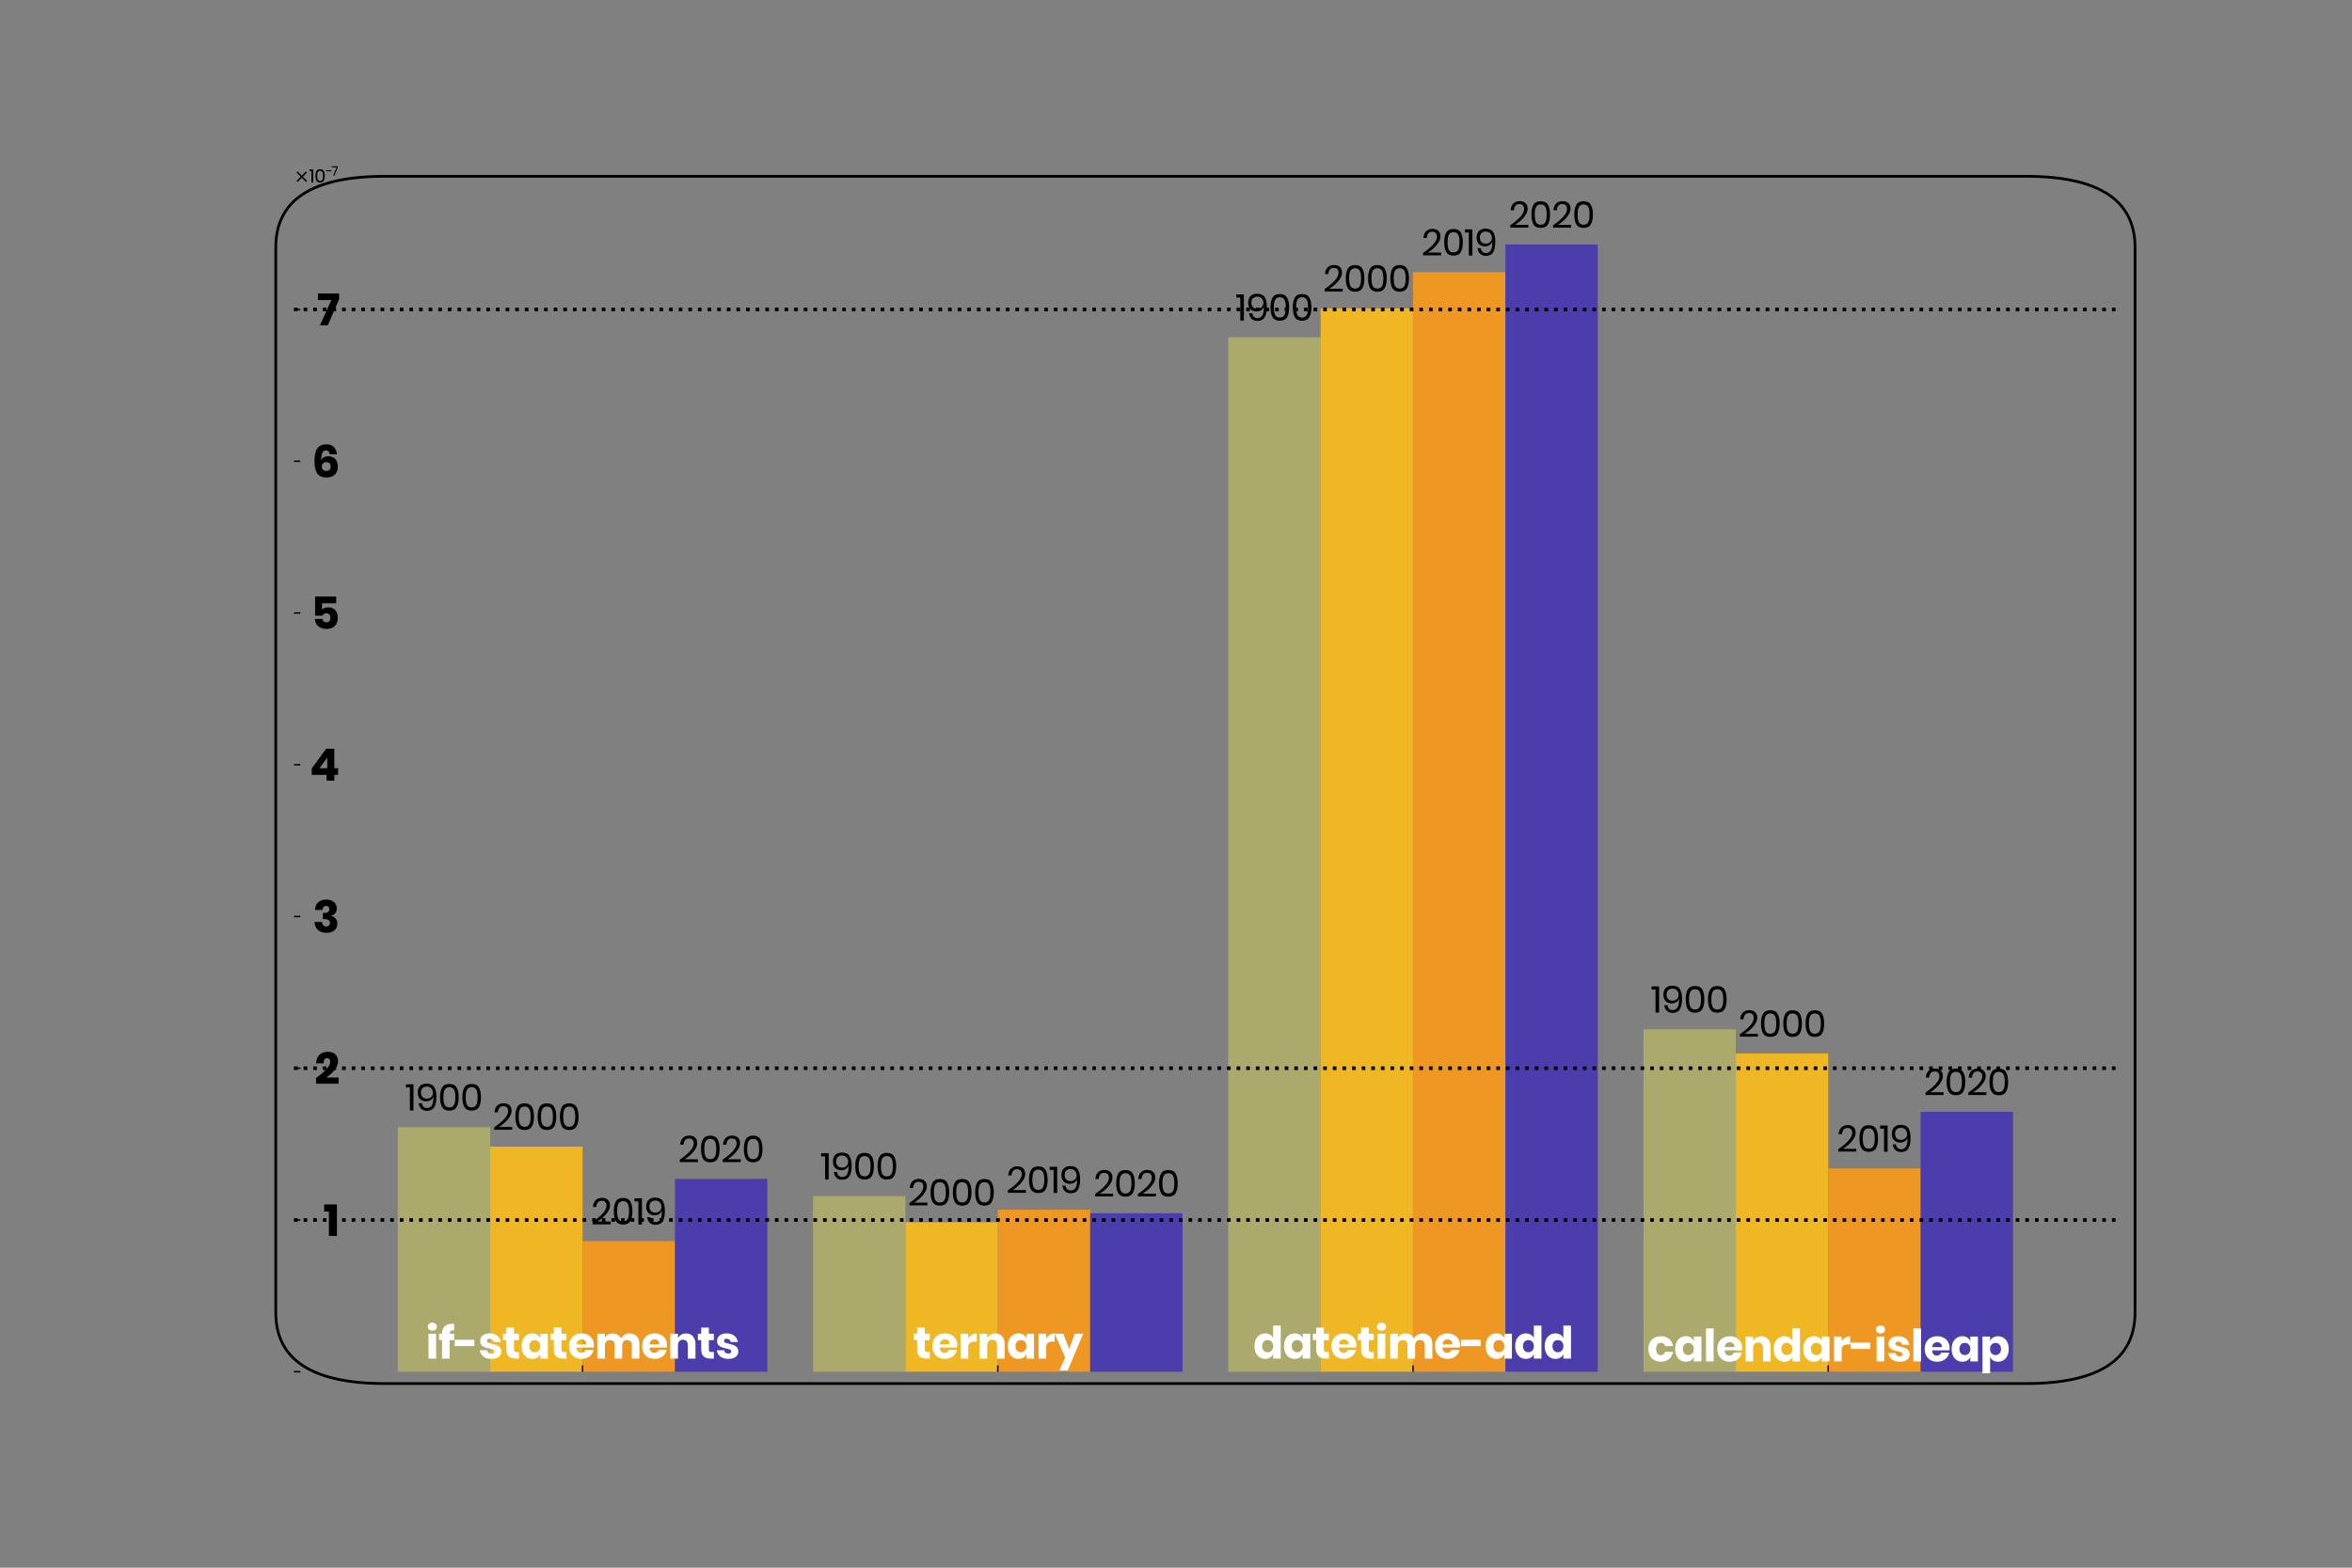 <?xml version="1.0" encoding="utf-8" standalone="no"?>
<!DOCTYPE svg PUBLIC "-//W3C//DTD SVG 1.1//EN"
  "http://www.w3.org/Graphics/SVG/1.1/DTD/svg11.dtd">
<svg xmlns:xlink="http://www.w3.org/1999/xlink" width="1296pt" height="864pt" viewBox="0 0 1296 864" xmlns="http://www.w3.org/2000/svg" version="1.1">
 <rect x="0" y="0" width="1296" height="864" fill="#808080" stroke="none"/>
 <defs>
  <style type="text/css">*{stroke-linejoin: round; stroke-linecap: butt}</style>
 </defs>
 <g id="figure_1">
  <g id="patch_1">
   <path d="M 0 864 
L 1296 864 
L 1296 0 
L 0 0 
L 0 864 
z
" style="fill: none"/>
  </g>
  <g id="axes_1">
   <g id="patch_2">
    <path d="M 212.22 762.523 
L 1116.18 762.523 
Q 1176.444 762.523 1176.444 723.384 
L 1176.444 136.296 
Q 1176.444 97.157 1116.18 97.157 
L 212.22 97.157 
Q 151.956 97.157 151.956 136.296 
L 151.956 723.384 
Q 151.956 762.523 212.22 762.523 
L 212.22 762.523 
z
" style="fill: none; stroke: #000000; stroke-width: 1.5; stroke-linejoin: miter"/>
   </g>
   <g id="patch_3">
    <path d="M 219.198 756 
L 270.105 756 
L 270.105 621.23 
L 219.198 621.23 
z
" clip-path="url(#p63f10319b5)" style="fill: #afad6a; opacity: 0.9"/>
   </g>
   <g id="patch_4">
    <path d="M 447.991 756 
L 498.897 756 
L 498.897 659.227 
L 447.991 659.227 
z
" clip-path="url(#pdad2a21446)" style="fill: #afad6a; opacity: 0.9"/>
   </g>
   <g id="patch_5">
    <path d="M 676.784 756 
L 727.69 756 
L 727.69 185.898 
L 676.784 185.898 
z
" clip-path="url(#pf46145ec86)" style="fill: #afad6a; opacity: 0.9"/>
   </g>
   <g id="patch_6">
    <path d="M 905.576 756 
L 956.483 756 
L 956.483 567.266 
L 905.576 567.266 
z
" clip-path="url(#p18d06b6b58)" style="fill: #afad6a; opacity: 0.9"/>
   </g>
   <g id="patch_7">
    <path d="M 270.105 756 
L 321.011 756 
L 321.011 631.917 
L 270.105 631.917 
z
" clip-path="url(#p0aca94f33d)" style="fill: #fabd19; opacity: 0.9"/>
   </g>
   <g id="patch_8">
    <path d="M 498.897 756 
L 549.804 756 
L 549.804 673.611 
L 498.897 673.611 
z
" clip-path="url(#pad2357aa92)" style="fill: #fabd19; opacity: 0.9"/>
   </g>
   <g id="patch_9">
    <path d="M 727.69 756 
L 778.596 756 
L 778.596 169.921 
L 727.69 169.921 
z
" clip-path="url(#p68ef05a695)" style="fill: #fabd19; opacity: 0.9"/>
   </g>
   <g id="patch_10">
    <path d="M 956.483 756 
L 1007.389 756 
L 1007.389 580.608 
L 956.483 580.608 
z
" clip-path="url(#p1e94ee6fdb)" style="fill: #fabd19; opacity: 0.9"/>
   </g>
   <g id="patch_11">
    <path d="M 321.011 756 
L 371.917 756 
L 371.917 684.053 
L 321.011 684.053 
z
" clip-path="url(#pe748bbe2ff)" style="fill: #fa9a19; opacity: 0.9"/>
   </g>
   <g id="patch_12">
    <path d="M 549.804 756 
L 600.71 756 
L 600.71 666.688 
L 549.804 666.688 
z
" clip-path="url(#p1624d0260a)" style="fill: #fa9a19; opacity: 0.9"/>
   </g>
   <g id="patch_13">
    <path d="M 778.596 756 
L 829.503 756 
L 829.503 150.025 
L 778.596 150.025 
z
" clip-path="url(#p8301517393)" style="fill: #fa9a19; opacity: 0.9"/>
   </g>
   <g id="patch_14">
    <path d="M 1007.389 756 
L 1058.295 756 
L 1058.295 643.954 
L 1007.389 643.954 
z
" clip-path="url(#pd35efb8600)" style="fill: #fa9a19; opacity: 0.9"/>
   </g>
   <g id="patch_15">
    <path d="M 371.917 756 
L 422.824 756 
L 422.824 649.737 
L 371.917 649.737 
z
" clip-path="url(#p15618de3b2)" style="fill: #4536b0; opacity: 0.9"/>
   </g>
   <g id="patch_16">
    <path d="M 600.71 756 
L 651.616 756 
L 651.616 668.669 
L 600.71 668.669 
z
" clip-path="url(#p0d376316de)" style="fill: #4536b0; opacity: 0.9"/>
   </g>
   <g id="patch_17">
    <path d="M 829.503 756 
L 880.409 756 
L 880.409 134.743 
L 829.503 134.743 
z
" clip-path="url(#p85903f6db3)" style="fill: #4536b0; opacity: 0.9"/>
   </g>
   <g id="patch_18">
    <path d="M 1058.295 756 
L 1109.202 756 
L 1109.202 612.778 
L 1058.295 612.778 
z
" clip-path="url(#p15b911662e)" style="fill: #4536b0; opacity: 0.9"/>
   </g>
   <g id="matplotlib.axis_1">
    <g id="xtick_1">
     <g id="line2d_1">
      <path d="M 321.011 756 
L 321.011 103.68 
" clip-path="url(#pc9664ea91f)" style="fill: none; stroke: #000000; stroke-opacity: 0; stroke-width: 0.8; stroke-linecap: square"/>
     </g>
     <g id="line2d_2">
      <defs>
       <path id="m629351a240" d="M 0 0 
L 0 -3.5 
" style="stroke: #000000; stroke-width: 0.8"/>
      </defs>
      <g>
       <use xlink:href="#m629351a240" x="321.011" y="756" style="stroke: #000000; stroke-width: 0.8"/>
      </g>
     </g>
     <g id="text_1">
      <!-- if-statements -->
      <g style="fill: #ffffff" transform="translate(234.658 748.76) scale(0.24 -0.24)">
       <defs>
        <path id="Poppins-Bold-69" d="M 275 4576 
Q 275 4826 454 4989 
Q 634 5152 928 5152 
Q 1222 5152 1401 4989 
Q 1581 4826 1581 4576 
Q 1581 4333 1401 4169 
Q 1222 4006 928 4006 
Q 634 4006 454 4169 
Q 275 4333 275 4576 
z
M 1472 3571 
L 1472 0 
L 378 0 
L 378 3571 
L 1472 3571 
z
" transform="scale(0.016)"/>
        <path id="Poppins-Bold-66" d="M 2131 4058 
Q 1862 4058 1740 3942 
Q 1619 3827 1606 3571 
L 2253 3571 
L 2253 2650 
L 1606 2650 
L 1606 0 
L 512 0 
L 512 2650 
L 83 2650 
L 83 3571 
L 512 3571 
L 512 3610 
Q 512 4275 899 4636 
Q 1286 4998 2022 4998 
Q 2176 4998 2253 4992 
L 2253 4051 
L 2131 4058 
z
" transform="scale(0.016)"/>
        <path id="Poppins-Bold-2d" d="M 2861 2701 
L 2861 1792 
L 38 1792 
L 38 2701 
L 2861 2701 
z
" transform="scale(0.016)"/>
        <path id="Poppins-Bold-73" d="M 1677 3616 
Q 2355 3616 2761 3277 
Q 3168 2938 3270 2381 
L 2246 2381 
Q 2202 2598 2045 2723 
Q 1888 2848 1651 2848 
Q 1466 2848 1370 2768 
Q 1274 2688 1274 2541 
Q 1274 2374 1450 2291 
Q 1626 2208 2003 2125 
Q 2413 2029 2675 1929 
Q 2938 1830 3130 1606 
Q 3322 1382 3322 1005 
Q 3322 698 3155 461 
Q 2989 224 2675 89 
Q 2362 -45 1933 -45 
Q 1210 -45 774 275 
Q 339 595 243 1190 
L 1299 1190 
Q 1325 960 1494 838 
Q 1664 717 1933 717 
Q 2118 717 2214 803 
Q 2310 890 2310 1030 
Q 2310 1216 2134 1296 
Q 1958 1376 1562 1466 
Q 1165 1549 909 1645 
Q 653 1741 467 1955 
Q 282 2170 282 2541 
Q 282 3021 646 3318 
Q 1011 3616 1677 3616 
z
" transform="scale(0.016)"/>
        <path id="Poppins-Bold-74" d="M 2400 941 
L 2400 0 
L 1907 0 
Q 1280 0 931 310 
Q 582 621 582 1338 
L 582 2650 
L 102 2650 
L 102 3571 
L 582 3571 
L 582 4448 
L 1677 4448 
L 1677 3571 
L 2394 3571 
L 2394 2650 
L 1677 2650 
L 1677 1318 
Q 1677 1107 1763 1024 
Q 1850 941 2054 941 
L 2400 941 
z
" transform="scale(0.016)"/>
        <path id="Poppins-Bold-61" d="M 1734 3616 
Q 2144 3616 2438 3430 
Q 2733 3245 2874 2925 
L 2874 3571 
L 3962 3571 
L 3962 0 
L 2874 0 
L 2874 646 
Q 2733 326 2438 140 
Q 2144 -45 1734 -45 
Q 1293 -45 944 176 
Q 595 397 393 813 
Q 192 1229 192 1786 
Q 192 2349 393 2761 
Q 595 3174 944 3395 
Q 1293 3616 1734 3616 
z
M 2086 2656 
Q 1734 2656 1520 2425 
Q 1306 2195 1306 1786 
Q 1306 1376 1520 1145 
Q 1734 915 2086 915 
Q 2432 915 2653 1152 
Q 2874 1389 2874 1786 
Q 2874 2189 2653 2422 
Q 2432 2656 2086 2656 
z
" transform="scale(0.016)"/>
        <path id="Poppins-Bold-65" d="M 3770 1882 
Q 3770 1747 3738 1587 
L 1261 1587 
Q 1280 1184 1465 1008 
Q 1651 832 1939 832 
Q 2182 832 2342 953 
Q 2502 1075 2554 1267 
L 3712 1267 
Q 3642 890 3405 592 
Q 3168 294 2803 124 
Q 2438 -45 1990 -45 
Q 1466 -45 1059 176 
Q 653 397 422 813 
Q 192 1229 192 1786 
Q 192 2349 419 2761 
Q 646 3174 1056 3395 
Q 1466 3616 1990 3616 
Q 2522 3616 2925 3398 
Q 3328 3181 3549 2787 
Q 3770 2394 3770 1882 
z
M 2662 2048 
Q 2669 2400 2473 2576 
Q 2278 2752 1990 2752 
Q 1690 2752 1491 2573 
Q 1293 2394 1267 2048 
L 2662 2048 
z
" transform="scale(0.016)"/>
        <path id="Poppins-Bold-6d" d="M 5005 3610 
Q 5664 3610 6041 3203 
Q 6419 2797 6419 2074 
L 6419 0 
L 5331 0 
L 5331 1946 
Q 5331 2285 5148 2473 
Q 4966 2662 4653 2662 
Q 4326 2662 4137 2460 
Q 3949 2259 3949 1894 
L 3949 0 
L 2854 0 
L 2854 1946 
Q 2854 2285 2675 2473 
Q 2496 2662 2182 2662 
Q 1856 2662 1664 2464 
Q 1472 2266 1472 1894 
L 1472 0 
L 378 0 
L 378 3571 
L 1472 3571 
L 1472 2963 
Q 1613 3264 1904 3437 
Q 2195 3610 2586 3610 
Q 2995 3610 3308 3421 
Q 3622 3232 3782 2880 
Q 3968 3213 4291 3411 
Q 4614 3610 5005 3610 
z
" transform="scale(0.016)"/>
        <path id="Poppins-Bold-6e" d="M 2643 3610 
Q 3258 3610 3619 3200 
Q 3981 2790 3981 2074 
L 3981 0 
L 2886 0 
L 2886 1946 
Q 2886 2304 2697 2505 
Q 2509 2707 2195 2707 
Q 1862 2707 1667 2496 
Q 1472 2285 1472 1894 
L 1472 0 
L 378 0 
L 378 3571 
L 1472 3571 
L 1472 2918 
Q 1626 3238 1930 3424 
Q 2234 3610 2643 3610 
z
" transform="scale(0.016)"/>
       </defs>
       <use xlink:href="#Poppins-Bold-69"/>
       <use xlink:href="#Poppins-Bold-66" x="28.9"/>
       <use xlink:href="#Poppins-Bold-2d" x="65.7"/>
       <use xlink:href="#Poppins-Bold-73" x="120"/>
       <use xlink:href="#Poppins-Bold-74" x="175.5"/>
       <use xlink:href="#Poppins-Bold-61" x="216.7"/>
       <use xlink:href="#Poppins-Bold-74" x="284.5"/>
       <use xlink:href="#Poppins-Bold-65" x="325.7"/>
       <use xlink:href="#Poppins-Bold-6d" x="387.6"/>
       <use xlink:href="#Poppins-Bold-65" x="493.4"/>
       <use xlink:href="#Poppins-Bold-6e" x="555.3"/>
       <use xlink:href="#Poppins-Bold-74" x="622.9"/>
       <use xlink:href="#Poppins-Bold-73" x="664.1"/>
      </g>
     </g>
    </g>
    <g id="xtick_2">
     <g id="line2d_3">
      <path d="M 549.804 756 
L 549.804 103.68 
" clip-path="url(#p49f3ff0479)" style="fill: none; stroke: #000000; stroke-opacity: 0; stroke-width: 0.8; stroke-linecap: square"/>
     </g>
     <g id="line2d_4">
      <g>
       <use xlink:href="#m629351a240" x="549.804" y="756" style="stroke: #000000; stroke-width: 0.8"/>
      </g>
     </g>
     <g id="text_2">
      <!-- ternary -->
      <g style="fill: #ffffff" transform="translate(503.135 748.76) scale(0.24 -0.24)">
       <defs>
        <path id="Poppins-Bold-72" d="M 1472 2899 
Q 1677 3226 2000 3418 
Q 2323 3610 2701 3610 
L 2701 2438 
L 2387 2438 
Q 1952 2438 1712 2252 
Q 1472 2067 1472 1626 
L 1472 0 
L 378 0 
L 378 3571 
L 1472 3571 
L 1472 2899 
z
" transform="scale(0.016)"/>
        <path id="Poppins-Bold-79" d="M 1203 3571 
L 2061 1382 
L 2861 3571 
L 4070 3571 
L 1843 -1702 
L 640 -1702 
L 1478 134 
L -19 3571 
L 1203 3571 
z
" transform="scale(0.016)"/>
       </defs>
       <use xlink:href="#Poppins-Bold-74"/>
       <use xlink:href="#Poppins-Bold-65" x="41.2"/>
       <use xlink:href="#Poppins-Bold-72" x="103.1"/>
       <use xlink:href="#Poppins-Bold-6e" x="146.6"/>
       <use xlink:href="#Poppins-Bold-61" x="214.2"/>
       <use xlink:href="#Poppins-Bold-72" x="282"/>
       <use xlink:href="#Poppins-Bold-79" x="325.5"/>
      </g>
     </g>
    </g>
    <g id="xtick_3">
     <g id="line2d_5">
      <path d="M 778.596 756 
L 778.596 103.68 
" clip-path="url(#p4f40e15f5f)" style="fill: none; stroke: #000000; stroke-opacity: 0; stroke-width: 0.8; stroke-linecap: square"/>
     </g>
     <g id="line2d_6">
      <g>
       <use xlink:href="#m629351a240" x="778.596" y="756" style="stroke: #000000; stroke-width: 0.8"/>
      </g>
     </g>
     <g id="text_3">
      <!-- datetime-add -->
      <g style="fill: #ffffff" transform="translate(690.492 748.76) scale(0.24 -0.24)">
       <defs>
        <path id="Poppins-Bold-64" d="M 1734 3616 
Q 2144 3616 2438 3430 
Q 2733 3245 2867 2925 
L 2867 4736 
L 3962 4736 
L 3962 0 
L 2867 0 
L 2867 646 
Q 2733 326 2438 140 
Q 2144 -45 1734 -45 
Q 1293 -45 944 176 
Q 595 397 393 813 
Q 192 1229 192 1786 
Q 192 2349 393 2761 
Q 595 3174 944 3395 
Q 1293 3616 1734 3616 
z
M 2086 2656 
Q 1734 2656 1520 2425 
Q 1306 2195 1306 1786 
Q 1306 1376 1520 1145 
Q 1734 915 2086 915 
Q 2432 915 2653 1152 
Q 2874 1389 2874 1786 
Q 2874 2189 2653 2422 
Q 2432 2656 2086 2656 
z
" transform="scale(0.016)"/>
       </defs>
       <use xlink:href="#Poppins-Bold-64"/>
       <use xlink:href="#Poppins-Bold-61" x="67.8"/>
       <use xlink:href="#Poppins-Bold-74" x="135.6"/>
       <use xlink:href="#Poppins-Bold-65" x="176.8"/>
       <use xlink:href="#Poppins-Bold-74" x="238.7"/>
       <use xlink:href="#Poppins-Bold-69" x="279.9"/>
       <use xlink:href="#Poppins-Bold-6d" x="308.8"/>
       <use xlink:href="#Poppins-Bold-65" x="414.6"/>
       <use xlink:href="#Poppins-Bold-2d" x="476.5"/>
       <use xlink:href="#Poppins-Bold-61" x="530.8"/>
       <use xlink:href="#Poppins-Bold-64" x="598.6"/>
       <use xlink:href="#Poppins-Bold-64" x="666.4"/>
      </g>
     </g>
    </g>
    <g id="xtick_4">
     <g id="line2d_7">
      <path d="M 1007.389 756 
L 1007.389 103.68 
" clip-path="url(#pe0e72e39de)" style="fill: none; stroke: #000000; stroke-opacity: 0; stroke-width: 0.8; stroke-linecap: square"/>
     </g>
     <g id="line2d_8">
      <g>
       <use xlink:href="#m629351a240" x="1007.389" y="756" style="stroke: #000000; stroke-width: 0.8"/>
      </g>
     </g>
     <g id="text_4">
      <!-- calendar-isleap -->
      <g style="fill: #ffffff" transform="translate(907.572 750.32) scale(0.24 -0.24)">
       <defs>
        <path id="Poppins-Bold-63" d="M 1990 3616 
Q 2682 3616 3149 3235 
Q 3616 2854 3738 2189 
L 2579 2189 
Q 2528 2419 2368 2547 
Q 2208 2675 1965 2675 
Q 1677 2675 1491 2448 
Q 1306 2221 1306 1786 
Q 1306 1350 1491 1123 
Q 1677 896 1965 896 
Q 2208 896 2368 1024 
Q 2528 1152 2579 1382 
L 3738 1382 
Q 3616 717 3149 336 
Q 2682 -45 1990 -45 
Q 1466 -45 1059 176 
Q 653 397 422 813 
Q 192 1229 192 1786 
Q 192 2349 419 2761 
Q 646 3174 1056 3395 
Q 1466 3616 1990 3616 
z
" transform="scale(0.016)"/>
        <path id="Poppins-Bold-6c" d="M 1472 4736 
L 1472 0 
L 378 0 
L 378 4736 
L 1472 4736 
z
" transform="scale(0.016)"/>
        <path id="Poppins-Bold-70" d="M 2605 3616 
Q 3046 3616 3395 3395 
Q 3744 3174 3945 2761 
Q 4147 2349 4147 1786 
Q 4147 1229 3945 813 
Q 3744 397 3395 176 
Q 3046 -45 2605 -45 
Q 2195 -45 1900 140 
Q 1606 326 1472 646 
L 1472 -1702 
L 378 -1702 
L 378 3571 
L 1472 3571 
L 1472 2925 
Q 1606 3245 1900 3430 
Q 2195 3616 2605 3616 
z
M 2253 2656 
Q 1907 2656 1686 2422 
Q 1466 2189 1466 1786 
Q 1466 1389 1686 1152 
Q 1907 915 2253 915 
Q 2605 915 2819 1145 
Q 3034 1376 3034 1786 
Q 3034 2195 2819 2425 
Q 2605 2656 2253 2656 
z
" transform="scale(0.016)"/>
       </defs>
       <use xlink:href="#Poppins-Bold-63"/>
       <use xlink:href="#Poppins-Bold-61" x="61.4"/>
       <use xlink:href="#Poppins-Bold-6c" x="129.2"/>
       <use xlink:href="#Poppins-Bold-65" x="158.1"/>
       <use xlink:href="#Poppins-Bold-6e" x="220"/>
       <use xlink:href="#Poppins-Bold-64" x="287.6"/>
       <use xlink:href="#Poppins-Bold-61" x="355.4"/>
       <use xlink:href="#Poppins-Bold-72" x="423.2"/>
       <use xlink:href="#Poppins-Bold-2d" x="466.7"/>
       <use xlink:href="#Poppins-Bold-69" x="521"/>
       <use xlink:href="#Poppins-Bold-73" x="549.9"/>
       <use xlink:href="#Poppins-Bold-6c" x="605.4"/>
       <use xlink:href="#Poppins-Bold-65" x="634.3"/>
       <use xlink:href="#Poppins-Bold-61" x="696.2"/>
       <use xlink:href="#Poppins-Bold-70" x="764"/>
      </g>
     </g>
    </g>
   </g>
   <g id="matplotlib.axis_2">
    <g id="ytick_1">
     <g id="line2d_9">
      <defs>
       <path id="m633a7dfb45" d="M 0 0 
L 3.5 0 
" style="stroke: #000000; stroke-width: 0.8"/>
      </defs>
      <g>
       <use xlink:href="#m633a7dfb45" x="162" y="756" style="stroke: #000000; stroke-width: 0.8"/>
      </g>
     </g>
    </g>
    <g id="ytick_2">
     <g id="line2d_10">
      <path d="M 162 672.366 
L 1166.4 672.366 
" clip-path="url(#pfd43a3f41c)" style="fill: none; stroke-dasharray: 2,3.3; stroke-dashoffset: 0; stroke: #000000; stroke-width: 2"/>
     </g>
     <g id="line2d_11">
      <g>
       <use xlink:href="#m633a7dfb45" x="162" y="672.366" style="stroke: #000000; stroke-width: 0.8"/>
      </g>
     </g>
     <g id="text_5">
      <!-- $\mathdefault{1}$ -->
      <g transform="translate(178.36 681.246) scale(0.24 -0.24)">
       <defs>
        <path id="Poppins-Bold-31" d="M 70 3501 
L 70 4525 
L 1901 4525 
L 1901 0 
L 749 0 
L 749 3501 
L 70 3501 
z
" transform="scale(0.016)"/>
       </defs>
       <use xlink:href="#Poppins-Bold-31" transform="translate(0 0.297)"/>
      </g>
     </g>
    </g>
    <g id="ytick_3">
     <g id="line2d_12">
      <path d="M 162 588.733 
L 1166.4 588.733 
" clip-path="url(#p0f9d5e7682)" style="fill: none; stroke-dasharray: 2,3.3; stroke-dashoffset: 0; stroke: #000000; stroke-width: 2"/>
     </g>
     <g id="line2d_13">
      <g>
       <use xlink:href="#m633a7dfb45" x="162" y="588.733" style="stroke: #000000; stroke-width: 0.8"/>
      </g>
     </g>
     <g id="text_6">
      <!-- $\mathdefault{2}$ -->
      <g transform="translate(173.32 597.613) scale(0.24 -0.24)">
       <defs>
        <path id="Poppins-Bold-32" d="M 218 870 
Q 2253 2323 2253 3181 
Q 2253 3706 1798 3706 
Q 1542 3706 1424 3526 
Q 1306 3347 1293 2970 
L 224 2970 
Q 262 3795 723 4211 
Q 1184 4627 1888 4627 
Q 2624 4627 2998 4256 
Q 3373 3885 3373 3290 
Q 3373 2630 2867 2000 
Q 2362 1370 1658 934 
L 3443 934 
L 3443 51 
L 218 51 
L 218 870 
z
" transform="scale(0.016)"/>
       </defs>
       <use xlink:href="#Poppins-Bold-32" transform="translate(0 0.703)"/>
      </g>
     </g>
    </g>
    <g id="ytick_4">
     <g id="line2d_14">
      <g>
       <use xlink:href="#m633a7dfb45" x="162" y="505.099" style="stroke: #000000; stroke-width: 0.8"/>
      </g>
     </g>
     <g id="text_7">
      <!-- $\mathdefault{3}$ -->
      <g transform="translate(172.36 513.979) scale(0.24 -0.24)">
       <defs>
        <path id="Poppins-Bold-33" d="M 1933 4723 
Q 2406 4723 2745 4560 
Q 3085 4397 3261 4112 
Q 3437 3827 3437 3469 
Q 3437 3027 3209 2758 
Q 2982 2490 2643 2419 
L 2643 2387 
Q 3520 2106 3520 1293 
Q 3520 902 3341 598 
Q 3162 294 2819 124 
Q 2477 -45 1997 -45 
Q 1216 -45 758 339 
Q 301 723 262 1510 
L 1331 1510 
Q 1344 1210 1497 1037 
Q 1651 864 1946 864 
Q 2182 864 2320 1005 
Q 2458 1146 2458 1370 
Q 2458 1926 1651 1926 
L 1446 1926 
L 1446 2816 
L 1645 2816 
Q 2368 2803 2368 3334 
Q 2368 3565 2243 3689 
Q 2118 3814 1907 3814 
Q 1677 3814 1542 3657 
Q 1408 3501 1389 3238 
L 320 3238 
Q 352 3955 768 4339 
Q 1184 4723 1933 4723 
z
" transform="scale(0.016)"/>
       </defs>
       <use xlink:href="#Poppins-Bold-33" transform="translate(0 0.203)"/>
      </g>
     </g>
    </g>
    <g id="ytick_5">
     <g id="line2d_15">
      <g>
       <use xlink:href="#m633a7dfb45" x="162" y="421.465" style="stroke: #000000; stroke-width: 0.8"/>
      </g>
     </g>
     <g id="text_8">
      <!-- $\mathdefault{4}$ -->
      <g transform="translate(170.68 430.345) scale(0.24 -0.24)">
       <defs>
        <path id="Poppins-Bold-34" d="M 282 832 
L 282 1747 
L 2349 4582 
L 3526 4582 
L 3526 1786 
L 4070 1786 
L 4070 832 
L 3526 832 
L 3526 0 
L 2419 0 
L 2419 832 
L 282 832 
z
M 2509 3315 
L 1395 1786 
L 2509 1786 
L 2509 3315 
z
" transform="scale(0.016)"/>
       </defs>
       <use xlink:href="#Poppins-Bold-34" transform="translate(0 0.406)"/>
      </g>
     </g>
    </g>
    <g id="ytick_6">
     <g id="line2d_16">
      <g>
       <use xlink:href="#m633a7dfb45" x="162" y="337.831" style="stroke: #000000; stroke-width: 0.8"/>
      </g>
     </g>
     <g id="text_9">
      <!-- $\mathdefault{5}$ -->
      <g transform="translate(171.4 346.711) scale(0.24 -0.24)">
       <defs>
        <path id="Poppins-Bold-35" d="M 3610 3674 
L 1574 3674 
L 1574 2758 
Q 1709 2912 1949 2998 
Q 2189 3085 2470 3085 
Q 2925 3085 3232 2883 
Q 3539 2682 3686 2342 
Q 3834 2003 3834 1594 
Q 3834 851 3418 419 
Q 3002 -13 2246 -13 
Q 1734 -13 1356 169 
Q 979 352 774 678 
Q 570 1005 557 1434 
L 1626 1434 
Q 1658 1216 1802 1075 
Q 1946 934 2195 934 
Q 2483 934 2627 1120 
Q 2771 1306 2771 1613 
Q 2771 1907 2617 2067 
Q 2464 2227 2189 2227 
Q 1978 2227 1837 2134 
Q 1696 2042 1645 1894 
L 582 1894 
L 582 4634 
L 3610 4634 
L 3610 3674 
z
" transform="scale(0.016)"/>
       </defs>
       <use xlink:href="#Poppins-Bold-35" transform="translate(0 0.594)"/>
      </g>
     </g>
    </g>
    <g id="ytick_7">
     <g id="line2d_17">
      <g>
       <use xlink:href="#m633a7dfb45" x="162" y="254.198" style="stroke: #000000; stroke-width: 0.8"/>
      </g>
     </g>
     <g id="text_10">
      <!-- $\mathdefault{6}$ -->
      <g transform="translate(171.88 263.078) scale(0.24 -0.24)">
       <defs>
        <path id="Poppins-Bold-36" d="M 2560 3277 
Q 2515 3552 2384 3693 
Q 2253 3834 2010 3834 
Q 1638 3834 1481 3491 
Q 1325 3149 1338 2438 
Q 1446 2701 1712 2851 
Q 1978 3002 2330 3002 
Q 2970 3002 3341 2614 
Q 3712 2227 3712 1504 
Q 3712 1050 3526 698 
Q 3341 346 2979 150 
Q 2618 -45 2112 -45 
Q 1120 -45 742 569 
Q 365 1184 365 2272 
Q 365 3526 768 4118 
Q 1171 4710 2080 4710 
Q 2797 4710 3168 4304 
Q 3539 3898 3584 3277 
L 2560 3277 
z
M 1421 1555 
Q 1421 1261 1587 1078 
Q 1754 896 2074 896 
Q 2362 896 2525 1056 
Q 2688 1216 2688 1523 
Q 2688 1830 2521 1993 
Q 2355 2157 2067 2157 
Q 1792 2157 1606 2000 
Q 1421 1843 1421 1555 
z
" transform="scale(0.016)"/>
       </defs>
       <use xlink:href="#Poppins-Bold-36" transform="translate(0 0.406)"/>
      </g>
     </g>
    </g>
    <g id="ytick_8">
     <g id="line2d_18">
      <path d="M 162 170.564 
L 1166.4 170.564 
" clip-path="url(#p5cc899d87d)" style="fill: none; stroke-dasharray: 2,3.3; stroke-dashoffset: 0; stroke: #000000; stroke-width: 2"/>
     </g>
     <g id="line2d_19">
      <g>
       <use xlink:href="#m633a7dfb45" x="162" y="170.564" style="stroke: #000000; stroke-width: 0.8"/>
      </g>
     </g>
     <g id="text_11">
      <!-- $\mathdefault{7}$ -->
      <g transform="translate(174.76 179.444) scale(0.24 -0.24)">
       <defs>
        <path id="Poppins-Bold-37" d="M 3149 3757 
L 1530 0 
L 397 0 
L 2035 3629 
L 115 3629 
L 115 4570 
L 3149 4570 
L 3149 3757 
z
" transform="scale(0.016)"/>
       </defs>
       <use xlink:href="#Poppins-Bold-37" transform="translate(0 0.594)"/>
      </g>
     </g>
    </g>
    <g id="text_12">
     <!-- $\times\mathdefault{10^{−7}}\mathdefault{}$ -->
     <g transform="translate(162 100.68) scale(0.1 -0.1)">
      <defs>
       <path id="DejaVuSans-d7" d="M 4488 3438 
L 3059 2003 
L 4488 575 
L 4116 197 
L 2681 1631 
L 1247 197 
L 878 575 
L 2303 2003 
L 878 3438 
L 1247 3816 
L 2681 2381 
L 4116 3816 
L 4488 3438 
z
" transform="scale(0.016)"/>
       <path id="Poppins-Regular-31" d="M 83 3968 
L 83 4512 
L 1376 4512 
L 1376 0 
L 762 0 
L 762 3968 
L 83 3968 
z
" transform="scale(0.016)"/>
       <path id="Poppins-Regular-30" d="M 365 2285 
Q 365 1197 723 589 
Q 1082 -19 1965 -19 
Q 2848 -19 3209 589 
Q 3571 1197 3571 2285 
Q 3571 3360 3209 3968 
Q 2848 4576 1965 4576 
Q 1082 4576 723 3971 
Q 365 3366 365 2285 
z
M 2995 2285 
Q 2995 1728 2915 1353 
Q 2835 979 2611 755 
Q 2387 531 1965 531 
Q 1549 531 1325 755 
Q 1101 979 1021 1353 
Q 941 1728 941 2285 
Q 941 2835 1021 3206 
Q 1101 3578 1325 3798 
Q 1549 4019 1965 4019 
Q 2387 4019 2611 3798 
Q 2835 3578 2915 3206 
Q 2995 2835 2995 2285 
z
" transform="scale(0.016)"/>
       <path id="Poppins-Regular-2212" d="M 2771 2592 
L 2771 2099 
L 211 2099 
L 211 2592 
L 2771 2592 
z
" transform="scale(0.016)"/>
       <path id="Poppins-Regular-37" d="M 3046 4090 
L 1338 0 
L 723 0 
L 2458 4032 
L 90 4032 
L 90 4538 
L 3046 4538 
L 3046 4090 
z
" transform="scale(0.016)"/>
      </defs>
      <use xlink:href="#DejaVuSans-d7" transform="translate(0 0.931)"/>
      <use xlink:href="#Poppins-Regular-31" transform="translate(83.789 0.931)"/>
      <use xlink:href="#Poppins-Regular-30" transform="translate(112.489 0.931)"/>
      <use xlink:href="#Poppins-Regular-2212" transform="translate(174.85 39.366) scale(0.7)"/>
      <use xlink:href="#Poppins-Regular-37" transform="translate(207.47 39.366) scale(0.7)"/>
     </g>
    </g>
   </g>
   <g id="text_13">
    <!-- 1900 -->
    <g transform="translate(223.42 612.03) scale(0.2 -0.2)">
     <defs>
      <path id="Poppins-Regular-39" d="M 1024 1267 
Q 1082 864 1306 646 
Q 1530 429 1920 429 
Q 2458 429 2733 845 
Q 3008 1261 3008 2163 
Q 3008 2336 3002 2426 
Q 2912 2042 2566 1811 
Q 2221 1581 1754 1581 
Q 1082 1581 698 1984 
Q 314 2387 314 3110 
Q 314 3533 480 3878 
Q 646 4224 988 4425 
Q 1331 4627 1837 4627 
Q 2810 4627 3171 4028 
Q 3533 3430 3533 2387 
Q 3533 1197 3161 573 
Q 2790 -51 1920 -51 
Q 1274 -51 906 317 
Q 538 685 474 1267 
L 1024 1267 
z
M 2944 3021 
Q 2944 3482 2672 3802 
Q 2400 4122 1856 4122 
Q 1408 4122 1139 3853 
Q 870 3584 870 3104 
Q 870 2592 1139 2317 
Q 1408 2042 1875 2042 
Q 2144 2042 2390 2150 
Q 2637 2259 2790 2483 
Q 2944 2707 2944 3021 
z
" transform="scale(0.016)"/>
     </defs>
     <use xlink:href="#Poppins-Regular-31"/>
     <use xlink:href="#Poppins-Regular-39" x="28.7"/>
     <use xlink:href="#Poppins-Regular-30" x="89.5"/>
     <use xlink:href="#Poppins-Regular-30" x="150.9"/>
    </g>
   </g>
   <g id="text_14">
    <!-- 1900 -->
    <g transform="translate(452.213 650.027) scale(0.2 -0.2)">
     <use xlink:href="#Poppins-Regular-31"/>
     <use xlink:href="#Poppins-Regular-39" x="28.7"/>
     <use xlink:href="#Poppins-Regular-30" x="89.5"/>
     <use xlink:href="#Poppins-Regular-30" x="150.9"/>
    </g>
   </g>
   <g id="text_15">
    <!-- 1900 -->
    <g transform="translate(681.006 176.698) scale(0.2 -0.2)">
     <use xlink:href="#Poppins-Regular-31"/>
     <use xlink:href="#Poppins-Regular-39" x="28.7"/>
     <use xlink:href="#Poppins-Regular-30" x="89.5"/>
     <use xlink:href="#Poppins-Regular-30" x="150.9"/>
    </g>
   </g>
   <g id="text_16">
    <!-- 1900 -->
    <g transform="translate(909.798 558.066) scale(0.2 -0.2)">
     <use xlink:href="#Poppins-Regular-31"/>
     <use xlink:href="#Poppins-Regular-39" x="28.7"/>
     <use xlink:href="#Poppins-Regular-30" x="89.5"/>
     <use xlink:href="#Poppins-Regular-30" x="150.9"/>
    </g>
   </g>
   <g id="text_17">
    <!-- 2000 -->
    <g transform="translate(271.466 622.717) scale(0.2 -0.2)">
     <defs>
      <path id="Poppins-Regular-32" d="M 269 448 
Q 1357 1178 2009 1898 
Q 2662 2618 2662 3238 
Q 2662 3622 2467 3856 
Q 2272 4090 1837 4090 
Q 1389 4090 1158 3805 
Q 928 3520 902 3021 
L 326 3021 
Q 371 3776 793 4182 
Q 1216 4589 1882 4589 
Q 2515 4589 2886 4249 
Q 3258 3910 3258 3290 
Q 3258 2778 2928 2250 
Q 2598 1722 2102 1270 
Q 1606 819 1082 506 
L 3373 506 
L 3373 26 
L 269 26 
L 269 448 
z
" transform="scale(0.016)"/>
     </defs>
     <use xlink:href="#Poppins-Regular-32"/>
     <use xlink:href="#Poppins-Regular-30" x="56.7"/>
     <use xlink:href="#Poppins-Regular-30" x="118.1"/>
     <use xlink:href="#Poppins-Regular-30" x="179.5"/>
    </g>
   </g>
   <g id="text_18">
    <!-- 2000 -->
    <g transform="translate(500.258 664.411) scale(0.2 -0.2)">
     <use xlink:href="#Poppins-Regular-32"/>
     <use xlink:href="#Poppins-Regular-30" x="56.7"/>
     <use xlink:href="#Poppins-Regular-30" x="118.1"/>
     <use xlink:href="#Poppins-Regular-30" x="179.5"/>
    </g>
   </g>
   <g id="text_19">
    <!-- 2000 -->
    <g transform="translate(729.051 160.721) scale(0.2 -0.2)">
     <use xlink:href="#Poppins-Regular-32"/>
     <use xlink:href="#Poppins-Regular-30" x="56.7"/>
     <use xlink:href="#Poppins-Regular-30" x="118.1"/>
     <use xlink:href="#Poppins-Regular-30" x="179.5"/>
    </g>
   </g>
   <g id="text_20">
    <!-- 2000 -->
    <g transform="translate(957.844 571.408) scale(0.2 -0.2)">
     <use xlink:href="#Poppins-Regular-32"/>
     <use xlink:href="#Poppins-Regular-30" x="56.7"/>
     <use xlink:href="#Poppins-Regular-30" x="118.1"/>
     <use xlink:href="#Poppins-Regular-30" x="179.5"/>
    </g>
   </g>
   <g id="text_21">
    <!-- 2019 -->
    <g transform="translate(325.703 674.853) scale(0.2 -0.2)">
     <use xlink:href="#Poppins-Regular-32"/>
     <use xlink:href="#Poppins-Regular-30" x="56.7"/>
     <use xlink:href="#Poppins-Regular-31" x="118.1"/>
     <use xlink:href="#Poppins-Regular-39" x="146.8"/>
    </g>
   </g>
   <g id="text_22">
    <!-- 2019 -->
    <g transform="translate(554.496 657.488) scale(0.2 -0.2)">
     <use xlink:href="#Poppins-Regular-32"/>
     <use xlink:href="#Poppins-Regular-30" x="56.7"/>
     <use xlink:href="#Poppins-Regular-31" x="118.1"/>
     <use xlink:href="#Poppins-Regular-39" x="146.8"/>
    </g>
   </g>
   <g id="text_23">
    <!-- 2019 -->
    <g transform="translate(783.289 140.825) scale(0.2 -0.2)">
     <use xlink:href="#Poppins-Regular-32"/>
     <use xlink:href="#Poppins-Regular-30" x="56.7"/>
     <use xlink:href="#Poppins-Regular-31" x="118.1"/>
     <use xlink:href="#Poppins-Regular-39" x="146.8"/>
    </g>
   </g>
   <g id="text_24">
    <!-- 2019 -->
    <g transform="translate(1012.081 634.754) scale(0.2 -0.2)">
     <use xlink:href="#Poppins-Regular-32"/>
     <use xlink:href="#Poppins-Regular-30" x="56.7"/>
     <use xlink:href="#Poppins-Regular-31" x="118.1"/>
     <use xlink:href="#Poppins-Regular-39" x="146.8"/>
    </g>
   </g>
   <g id="text_25">
    <!-- 2020 -->
    <g transform="translate(373.749 640.537) scale(0.2 -0.2)">
     <use xlink:href="#Poppins-Regular-32"/>
     <use xlink:href="#Poppins-Regular-30" x="56.7"/>
     <use xlink:href="#Poppins-Regular-32" x="118.1"/>
     <use xlink:href="#Poppins-Regular-30" x="174.8"/>
    </g>
   </g>
   <g id="text_26">
    <!-- 2020 -->
    <g transform="translate(602.541 659.469) scale(0.2 -0.2)">
     <use xlink:href="#Poppins-Regular-32"/>
     <use xlink:href="#Poppins-Regular-30" x="56.7"/>
     <use xlink:href="#Poppins-Regular-32" x="118.1"/>
     <use xlink:href="#Poppins-Regular-30" x="174.8"/>
    </g>
   </g>
   <g id="text_27">
    <!-- 2020 -->
    <g transform="translate(831.334 125.543) scale(0.2 -0.2)">
     <use xlink:href="#Poppins-Regular-32"/>
     <use xlink:href="#Poppins-Regular-30" x="56.7"/>
     <use xlink:href="#Poppins-Regular-32" x="118.1"/>
     <use xlink:href="#Poppins-Regular-30" x="174.8"/>
    </g>
   </g>
   <g id="text_28">
    <!-- 2020 -->
    <g transform="translate(1060.127 603.578) scale(0.2 -0.2)">
     <use xlink:href="#Poppins-Regular-32"/>
     <use xlink:href="#Poppins-Regular-30" x="56.7"/>
     <use xlink:href="#Poppins-Regular-32" x="118.1"/>
     <use xlink:href="#Poppins-Regular-30" x="174.8"/>
    </g>
   </g>
  </g>
 </g>
 <defs>
  <clipPath id="p63f10319b5">
   <path d="M 212.22 762.523 
L 1116.18 762.523 
Q 1176.444 762.523 1176.444 723.384 
L 1176.444 136.296 
Q 1176.444 97.157 1116.18 97.157 
L 212.22 97.157 
Q 151.956 97.157 151.956 136.296 
L 151.956 723.384 
Q 151.956 762.523 212.22 762.523 
z
"/>
  </clipPath>
  <clipPath id="pdad2a21446">
   <path d="M 212.22 762.523 
L 1116.18 762.523 
Q 1176.444 762.523 1176.444 723.384 
L 1176.444 136.296 
Q 1176.444 97.157 1116.18 97.157 
L 212.22 97.157 
Q 151.956 97.157 151.956 136.296 
L 151.956 723.384 
Q 151.956 762.523 212.22 762.523 
z
"/>
  </clipPath>
  <clipPath id="pf46145ec86">
   <path d="M 212.22 762.523 
L 1116.18 762.523 
Q 1176.444 762.523 1176.444 723.384 
L 1176.444 136.296 
Q 1176.444 97.157 1116.18 97.157 
L 212.22 97.157 
Q 151.956 97.157 151.956 136.296 
L 151.956 723.384 
Q 151.956 762.523 212.22 762.523 
z
"/>
  </clipPath>
  <clipPath id="p18d06b6b58">
   <path d="M 212.22 762.523 
L 1116.18 762.523 
Q 1176.444 762.523 1176.444 723.384 
L 1176.444 136.296 
Q 1176.444 97.157 1116.18 97.157 
L 212.22 97.157 
Q 151.956 97.157 151.956 136.296 
L 151.956 723.384 
Q 151.956 762.523 212.22 762.523 
z
"/>
  </clipPath>
  <clipPath id="p0aca94f33d">
   <path d="M 212.22 762.523 
L 1116.18 762.523 
Q 1176.444 762.523 1176.444 723.384 
L 1176.444 136.296 
Q 1176.444 97.157 1116.18 97.157 
L 212.22 97.157 
Q 151.956 97.157 151.956 136.296 
L 151.956 723.384 
Q 151.956 762.523 212.22 762.523 
z
"/>
  </clipPath>
  <clipPath id="pad2357aa92">
   <path d="M 212.22 762.523 
L 1116.18 762.523 
Q 1176.444 762.523 1176.444 723.384 
L 1176.444 136.296 
Q 1176.444 97.157 1116.18 97.157 
L 212.22 97.157 
Q 151.956 97.157 151.956 136.296 
L 151.956 723.384 
Q 151.956 762.523 212.22 762.523 
z
"/>
  </clipPath>
  <clipPath id="p68ef05a695">
   <path d="M 212.22 762.523 
L 1116.18 762.523 
Q 1176.444 762.523 1176.444 723.384 
L 1176.444 136.296 
Q 1176.444 97.157 1116.18 97.157 
L 212.22 97.157 
Q 151.956 97.157 151.956 136.296 
L 151.956 723.384 
Q 151.956 762.523 212.22 762.523 
z
"/>
  </clipPath>
  <clipPath id="p1e94ee6fdb">
   <path d="M 212.22 762.523 
L 1116.18 762.523 
Q 1176.444 762.523 1176.444 723.384 
L 1176.444 136.296 
Q 1176.444 97.157 1116.18 97.157 
L 212.22 97.157 
Q 151.956 97.157 151.956 136.296 
L 151.956 723.384 
Q 151.956 762.523 212.22 762.523 
z
"/>
  </clipPath>
  <clipPath id="pe748bbe2ff">
   <path d="M 212.22 762.523 
L 1116.18 762.523 
Q 1176.444 762.523 1176.444 723.384 
L 1176.444 136.296 
Q 1176.444 97.157 1116.18 97.157 
L 212.22 97.157 
Q 151.956 97.157 151.956 136.296 
L 151.956 723.384 
Q 151.956 762.523 212.22 762.523 
z
"/>
  </clipPath>
  <clipPath id="p1624d0260a">
   <path d="M 212.22 762.523 
L 1116.18 762.523 
Q 1176.444 762.523 1176.444 723.384 
L 1176.444 136.296 
Q 1176.444 97.157 1116.18 97.157 
L 212.22 97.157 
Q 151.956 97.157 151.956 136.296 
L 151.956 723.384 
Q 151.956 762.523 212.22 762.523 
z
"/>
  </clipPath>
  <clipPath id="p8301517393">
   <path d="M 212.22 762.523 
L 1116.18 762.523 
Q 1176.444 762.523 1176.444 723.384 
L 1176.444 136.296 
Q 1176.444 97.157 1116.18 97.157 
L 212.22 97.157 
Q 151.956 97.157 151.956 136.296 
L 151.956 723.384 
Q 151.956 762.523 212.22 762.523 
z
"/>
  </clipPath>
  <clipPath id="pd35efb8600">
   <path d="M 212.22 762.523 
L 1116.18 762.523 
Q 1176.444 762.523 1176.444 723.384 
L 1176.444 136.296 
Q 1176.444 97.157 1116.18 97.157 
L 212.22 97.157 
Q 151.956 97.157 151.956 136.296 
L 151.956 723.384 
Q 151.956 762.523 212.22 762.523 
z
"/>
  </clipPath>
  <clipPath id="p15618de3b2">
   <path d="M 212.22 762.523 
L 1116.18 762.523 
Q 1176.444 762.523 1176.444 723.384 
L 1176.444 136.296 
Q 1176.444 97.157 1116.18 97.157 
L 212.22 97.157 
Q 151.956 97.157 151.956 136.296 
L 151.956 723.384 
Q 151.956 762.523 212.22 762.523 
z
"/>
  </clipPath>
  <clipPath id="p0d376316de">
   <path d="M 212.22 762.523 
L 1116.18 762.523 
Q 1176.444 762.523 1176.444 723.384 
L 1176.444 136.296 
Q 1176.444 97.157 1116.18 97.157 
L 212.22 97.157 
Q 151.956 97.157 151.956 136.296 
L 151.956 723.384 
Q 151.956 762.523 212.22 762.523 
z
"/>
  </clipPath>
  <clipPath id="p85903f6db3">
   <path d="M 212.22 762.523 
L 1116.18 762.523 
Q 1176.444 762.523 1176.444 723.384 
L 1176.444 136.296 
Q 1176.444 97.157 1116.18 97.157 
L 212.22 97.157 
Q 151.956 97.157 151.956 136.296 
L 151.956 723.384 
Q 151.956 762.523 212.22 762.523 
z
"/>
  </clipPath>
  <clipPath id="p15b911662e">
   <path d="M 212.22 762.523 
L 1116.18 762.523 
Q 1176.444 762.523 1176.444 723.384 
L 1176.444 136.296 
Q 1176.444 97.157 1116.18 97.157 
L 212.22 97.157 
Q 151.956 97.157 151.956 136.296 
L 151.956 723.384 
Q 151.956 762.523 212.22 762.523 
z
"/>
  </clipPath>
  <clipPath id="pc9664ea91f">
   <path d="M 212.22 762.523 
L 1116.18 762.523 
Q 1176.444 762.523 1176.444 723.384 
L 1176.444 136.296 
Q 1176.444 97.157 1116.18 97.157 
L 212.22 97.157 
Q 151.956 97.157 151.956 136.296 
L 151.956 723.384 
Q 151.956 762.523 212.22 762.523 
z
"/>
  </clipPath>
  <clipPath id="p49f3ff0479">
   <path d="M 212.22 762.523 
L 1116.18 762.523 
Q 1176.444 762.523 1176.444 723.384 
L 1176.444 136.296 
Q 1176.444 97.157 1116.18 97.157 
L 212.22 97.157 
Q 151.956 97.157 151.956 136.296 
L 151.956 723.384 
Q 151.956 762.523 212.22 762.523 
z
"/>
  </clipPath>
  <clipPath id="p4f40e15f5f">
   <path d="M 212.22 762.523 
L 1116.18 762.523 
Q 1176.444 762.523 1176.444 723.384 
L 1176.444 136.296 
Q 1176.444 97.157 1116.18 97.157 
L 212.22 97.157 
Q 151.956 97.157 151.956 136.296 
L 151.956 723.384 
Q 151.956 762.523 212.22 762.523 
z
"/>
  </clipPath>
  <clipPath id="pe0e72e39de">
   <path d="M 212.22 762.523 
L 1116.18 762.523 
Q 1176.444 762.523 1176.444 723.384 
L 1176.444 136.296 
Q 1176.444 97.157 1116.18 97.157 
L 212.22 97.157 
Q 151.956 97.157 151.956 136.296 
L 151.956 723.384 
Q 151.956 762.523 212.22 762.523 
z
"/>
  </clipPath>
  <clipPath id="pfd43a3f41c">
   <path d="M 212.22 762.523 
L 1116.18 762.523 
Q 1176.444 762.523 1176.444 723.384 
L 1176.444 136.296 
Q 1176.444 97.157 1116.18 97.157 
L 212.22 97.157 
Q 151.956 97.157 151.956 136.296 
L 151.956 723.384 
Q 151.956 762.523 212.22 762.523 
z
"/>
  </clipPath>
  <clipPath id="p0f9d5e7682">
   <path d="M 212.22 762.523 
L 1116.18 762.523 
Q 1176.444 762.523 1176.444 723.384 
L 1176.444 136.296 
Q 1176.444 97.157 1116.18 97.157 
L 212.22 97.157 
Q 151.956 97.157 151.956 136.296 
L 151.956 723.384 
Q 151.956 762.523 212.22 762.523 
z
"/>
  </clipPath>
  <clipPath id="p5cc899d87d">
   <path d="M 212.22 762.523 
L 1116.18 762.523 
Q 1176.444 762.523 1176.444 723.384 
L 1176.444 136.296 
Q 1176.444 97.157 1116.18 97.157 
L 212.22 97.157 
Q 151.956 97.157 151.956 136.296 
L 151.956 723.384 
Q 151.956 762.523 212.22 762.523 
z
"/>
  </clipPath>
 </defs>
</svg>
